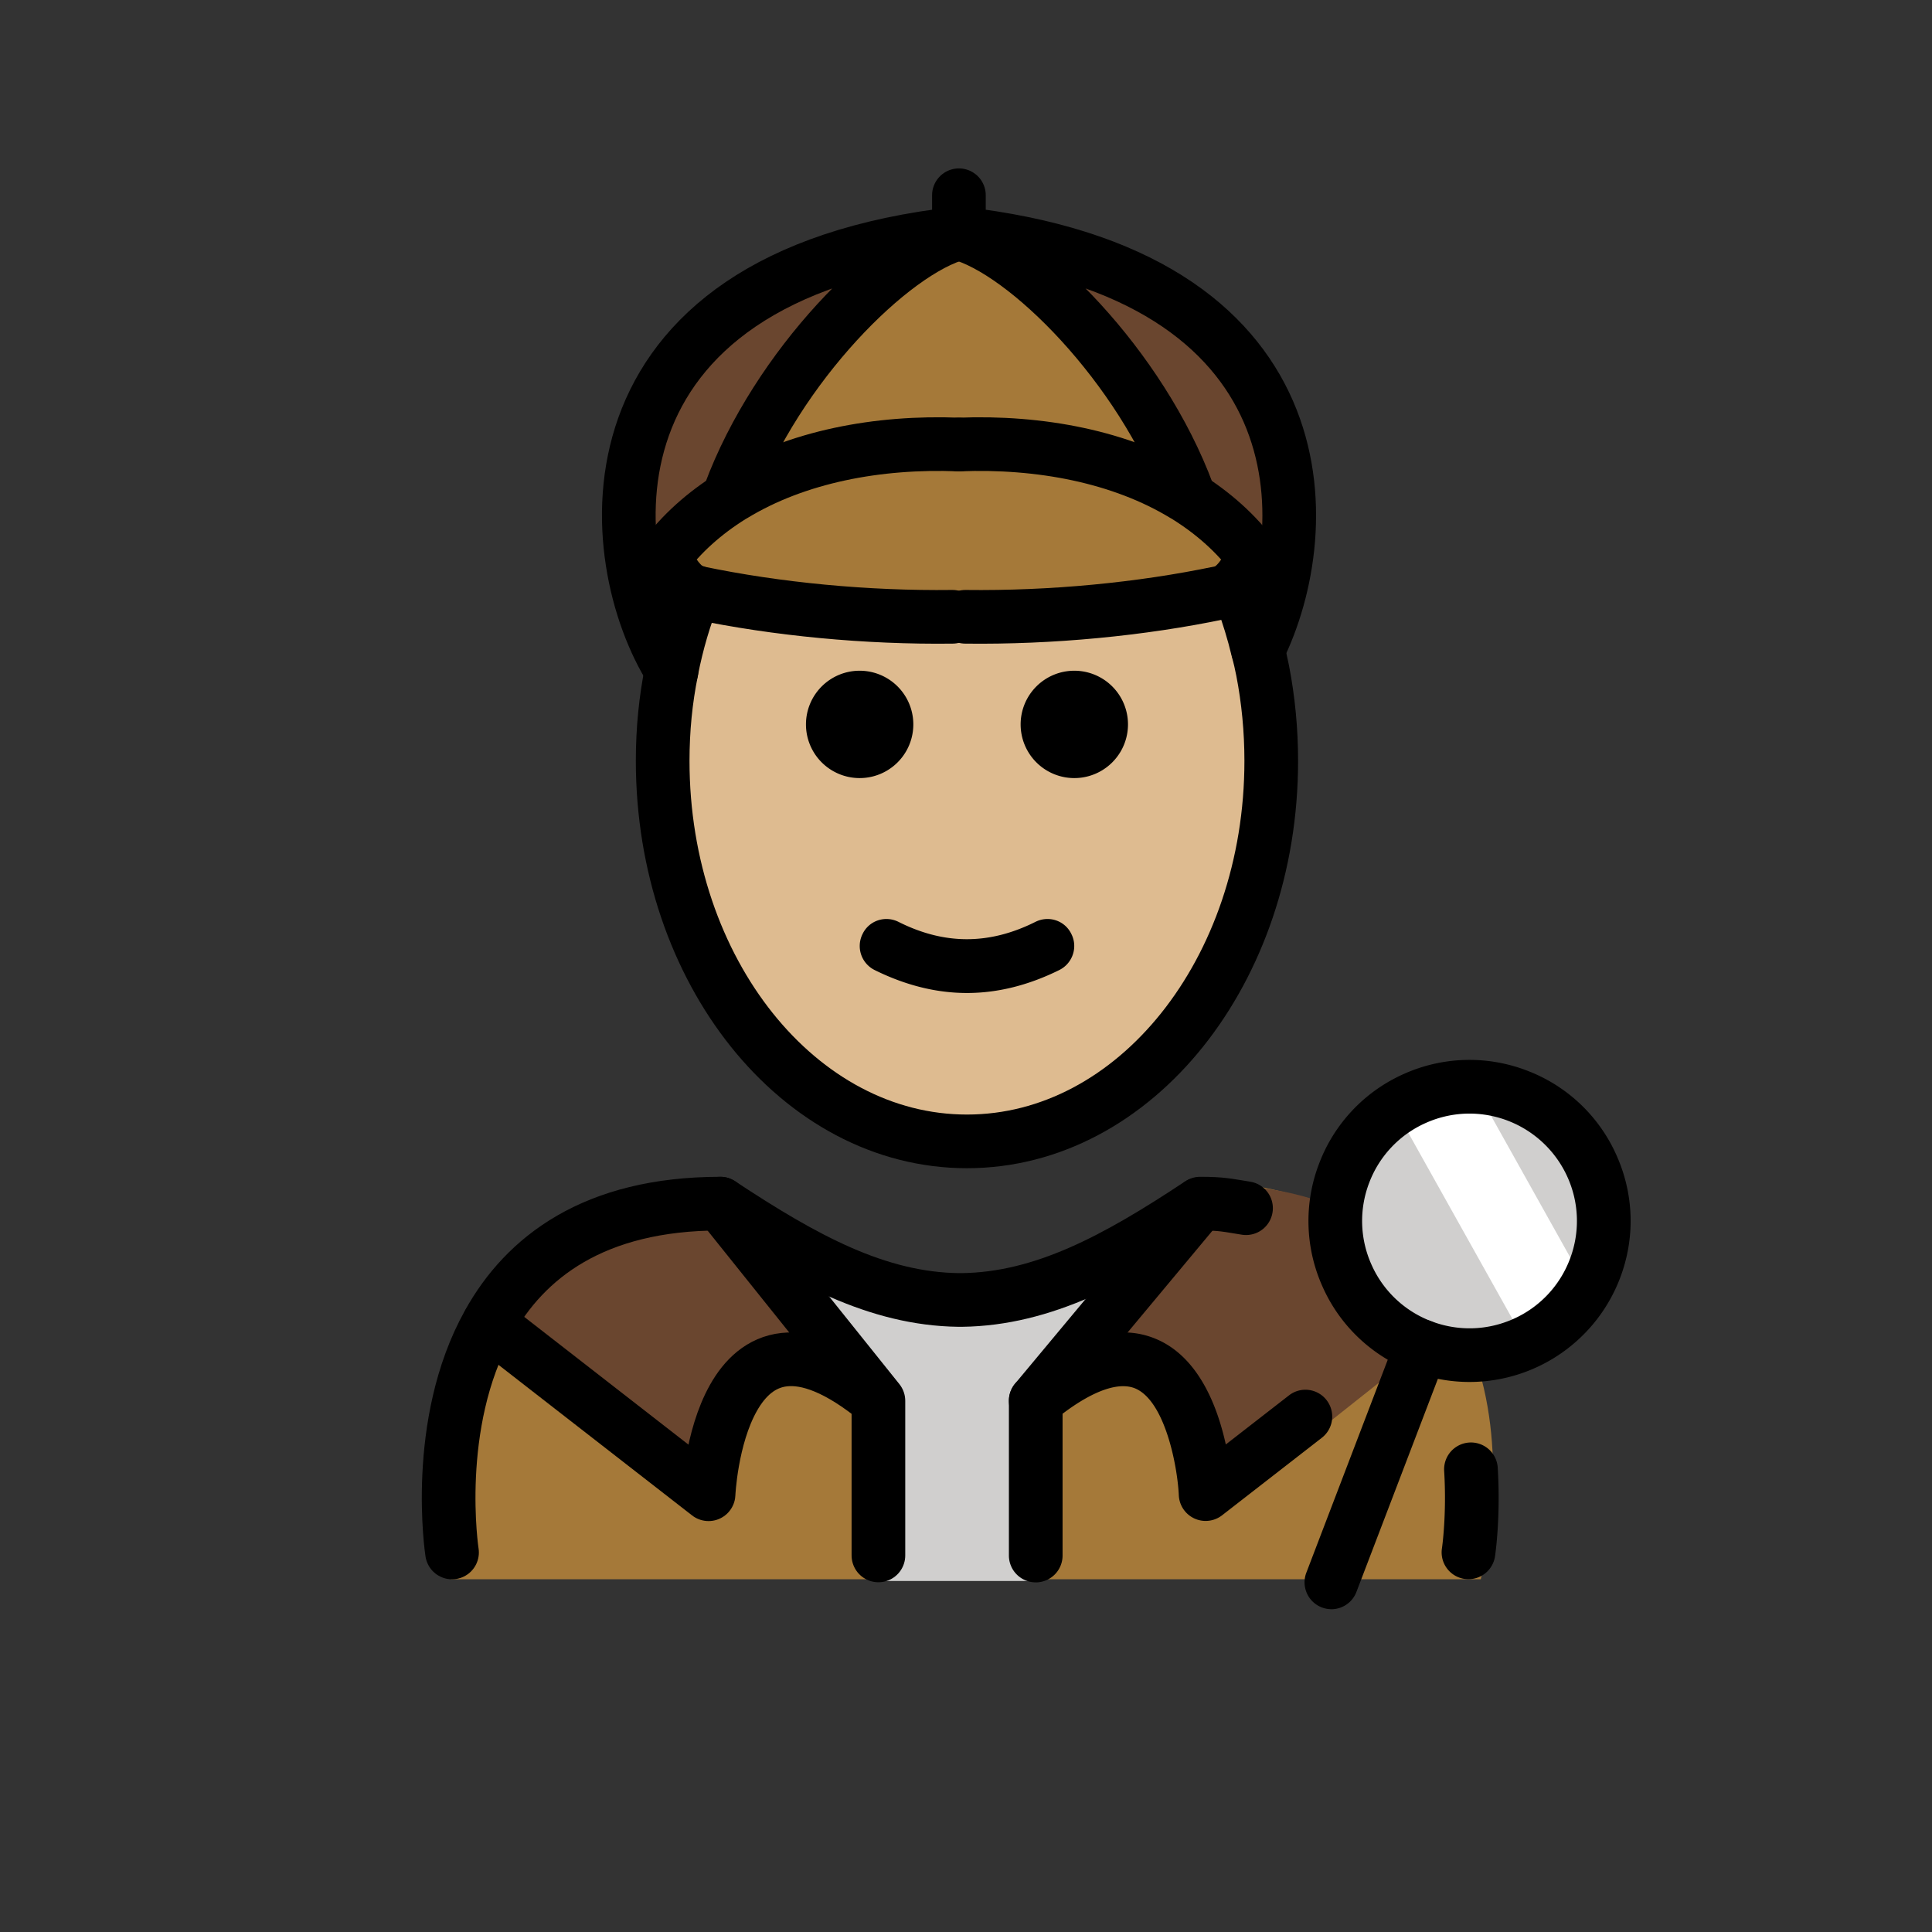 <svg xmlns="http://www.w3.org/2000/svg" width="1em" height="1em" viewBox="0 0 72 72"><rect x="0" y="0" width="72" height="72" fill="#333333" stroke="none"/><path fill="#a57939" d="M55.183 58.854s3.811-14.001-10.5-14.897c-3.191 2.12-5.926 3.584-9 3.577h.125c-3.073.007-5.808-1.458-9-3.577c-12 0-10 14.897-10 14.897"/><path fill="#d0cfce" d="M38.662 58.919h-6.053v-7.513l-3-3.436h11.513l-2.46 3.383z"/><path fill="#6a462f" d="m44.771 44.797l-5.89 7.35c5.97-4.93 6.33 4.28 6.33 4.28l8.93-7.08c-1.24-2.76-3.81-5.19-9-5.19c-.19.12-.37.24-.55.36z"/><circle cx="54.765" cy="45.502" r="5" fill="#d0cfce" transform="rotate(-69.071 54.77 45.503)"/><path fill="#6a462f" d="M35.736 8.696c13.63 1.52 13.4 11 11.15 15.53h-.01c-.16-.67-.36-1.32-.59-1.94l-.8-.2c.62-.13.92-.82 1.27-1.28c-.68-.93-1.55-1.69-2.54-2.31l.06-.09c-1.76-4.76-6.05-9.05-8.54-9.71"/><path fill="#a57939" d="M25.886 22.056c-.55-.18-.84-.82-1.17-1.25c.68-.93 1.55-1.69 2.54-2.31c.02-.01.05-.03.07-.04c2.36-1.44 5.4-2.01 8.41-1.89c3.01-.12 6.05.45 8.41 1.89c.02.01.05.03.07.04c.99.62 1.86 1.38 2.54 2.31c-.35.46-.65 1.15-1.27 1.28c-2.96.62-6.3.94-9.51.9h-.48c-3.2.04-6.55-.28-9.51-.9c-.04-.01-.07-.02-.1-.03"/><path fill="#a57939" d="m44.276 18.406l-.06.09c-.02-.01-.05-.03-.07-.04c-2.36-1.44-5.4-2.01-8.41-1.89c-3.01-.12-6.05.45-8.41 1.89c-.02.01-.05.03-.07.04l-.06-.09c1.76-4.76 6.05-9.05 8.54-9.71c2.49.66 6.78 4.95 8.54 9.71"/><path fill="#6a462f" d="M35.736 8.696c-2.49.66-6.78 4.95-8.54 9.71l.06.09c-.99.62-1.86 1.38-2.54 2.31c.33.43.62 1.07 1.17 1.25c-.37.92-.66 1.9-.86 2.93c-2.61-4.13-3.73-14.68 10.71-16.29m-8.89 36.16l5.89 7.35c-5.97-4.93-6.33 3.48-6.33 3.48l-8.19-6.37h-.01c1.36-2.45 3.92-4.46 8.64-4.46"/><path fill="#FFF" d="m54.796 40.204l3.682 6.585a2.794 2.794 0 0 1-1.075 3.802l-.18.101l-5.046-9.023"/><path fill="#debb90" stroke="#debb90" d="M47.056 24.996c.21 1.08.32 2.21.32 3.36c0 7.83-5.08 14.18-11.34 14.18s-11.34-6.35-11.34-14.18q0-1.74.33-3.36v-.01c.2-1.03.49-2.01.86-2.93c.03.01.06.02.1.03c2.96.62 6.31.94 9.51.9h.48c3.21.04 6.55-.28 9.51-.9l.8.2c.23.62.43 1.27.59 1.94c.07.25.13.51.18.77zm-5.02 2c0-1.1-.9-2-2-2s-2 .9-2 2a2 2 0 1 0 4 0zm-2.55 9.15c.49-.25.69-.85.44-1.34c-.24-.5-.84-.7-1.34-.45c-1.72.86-3.39.86-5.1 0a.99.99 0 0 0-1.34.45a1 1 0 0 0 .44 1.34c1.15.57 2.3.86 3.45.86s2.3-.29 3.45-.86zm-5.45-9.15c0-1.1-.9-2-2-2s-2 .9-2 2a2 2 0 1 0 4 0z"/><path d="M54.728 58.852q-.076 0-.153-.011a1 1 0 0 1-.838-1.139c.002-.013.184-1.246.082-2.898a1 1 0 0 1 1.996-.123c.116 1.88-.092 3.265-.101 3.323a1 1 0 0 1-.986.848m-5.113 1.118a1.002 1.002 0 0 1-.933-1.357l3.364-8.798a.999.999 0 1 1 1.867.714l-3.364 8.8a1 1 0 0 1-.934.642m-9.579-34.975a2 2 0 1 1 .001 4.001a2 2 0 0 1-.001-4.001m-.11 9.81c.25.49.05 1.09-.44 1.34c-1.15.57-2.3.86-3.45.86s-2.3-.29-3.45-.86a1 1 0 0 1-.44-1.34c.24-.5.84-.7 1.34-.45c1.71.86 3.38.86 5.1 0c.5-.25 1.1-.05 1.34.45m-7.89-9.81a2 2 0 1 1 .001 4.001a2 2 0 0 1-.001-4.001"/><path fill="none" stroke="#000" stroke-linecap="round" stroke-linejoin="round" stroke-miterlimit="10" stroke-width="2" d="M25.026 24.986c.2-1.03.49-2.01.86-2.93v-.01m20.4.24c.23.62.43 1.27.59 1.94c.07.25.13.51.18.77c.21 1.08.32 2.21.32 3.36c0 7.83-5.08 14.18-11.34 14.18s-11.34-6.35-11.34-14.18q0-1.74.33-3.36"/><path fill="none" stroke="#000" stroke-linecap="round" stroke-linejoin="round" stroke-miterlimit="10" stroke-width="2" d="M35.736 16.566c-3.01-.12-6.05.45-8.41 1.89c-.02.01-.05.03-.07.04c-.99.62-1.86 1.38-2.54 2.31c.33.43.62 1.07 1.17 1.25c.03.01.06.02.1.03c2.96.62 6.31.94 9.51.9"/><path fill="none" stroke="#000" stroke-linecap="round" stroke-linejoin="round" stroke-miterlimit="10" stroke-width="2" d="M27.196 18.406c1.76-4.76 6.05-9.05 8.54-9.71c-14.44 1.61-13.32 12.16-10.71 16.29v.01m10.71-8.43c3.01-.12 6.05.45 8.41 1.89c.02.01.05.03.07.04c.99.62 1.86 1.38 2.54 2.31c-.35.46-.65 1.15-1.27 1.28c-2.96.62-6.3.94-9.51.9"/><path fill="none" stroke="#000" stroke-linecap="round" stroke-linejoin="round" stroke-miterlimit="10" stroke-width="2" d="M44.276 18.406c-1.76-4.76-6.05-9.05-8.54-9.71c13.63 1.52 13.4 11 11.15 15.53m-11.15-15.53v-1.42"/><path d="M38.599 58.97a1 1 0 0 1-1-1v-5.767a1 1 0 0 1 .363-.771c1.991-1.643 3.732-2.15 5.177-1.508c1.542.685 2.233 2.497 2.543 3.907l2.353-1.828a.997.997 0 0 1 1.403.176a1 1 0 0 1-.176 1.402l-3.719 2.89a1 1 0 0 1-1.612-.744c-.05-1.087-.51-3.49-1.606-3.976c-.611-.269-1.568.06-2.726.935v5.285a1 1 0 0 1-1 1"/><path fill="none" stroke="#000" stroke-linecap="round" stroke-linejoin="round" stroke-miterlimit="10" stroke-width="2" d="M46.436 45.026c-.7-.11-.89-.17-1.71-.17c-3.15 2.09-5.86 3.55-8.88 3.59h-.12c-3.02-.04-5.72-1.5-8.88-3.59c-4.72 0-7.28 2.01-8.64 4.46c-2.1 3.76-1.36 8.54-1.36 8.54"/><path fill="none" stroke="#000" stroke-linecap="round" stroke-linejoin="round" stroke-miterlimit="10" stroke-width="2" d="M32.736 57.966v-5.76c-5.97-4.93-6.33 3.48-6.33 3.48l-8.19-6.37m14.52 2.89l-5.89-7.35"/><path d="M38.598 53.203a1 1 0 0 1-.768-1.64l6.127-7.351a1.001 1.001 0 0 1 1.537 1.281l-6.127 7.35a1 1 0 0 1-.77.36m16.162-1.701a6 6 0 0 1-2.137-.396a5.96 5.96 0 0 1-3.335-3.157a5.96 5.96 0 0 1-.126-4.59a5.96 5.96 0 0 1 3.156-3.336a5.97 5.97 0 0 1 4.591-.125a5.96 5.96 0 0 1 3.335 3.157c.655 1.464.7 3.093.126 4.59a6.01 6.01 0 0 1-5.61 3.857m.004-10.002a4 4 0 0 0-1.63.35a3.98 3.98 0 0 0-2.105 2.223a3.97 3.97 0 0 0 .085 3.06a3.98 3.98 0 0 0 2.224 2.105c.998.38 2.084.35 3.06-.084a3.98 3.98 0 0 0 2.105-2.223a3.98 3.98 0 0 0-.084-3.06a4.01 4.01 0 0 0-3.655-2.371"/></svg>